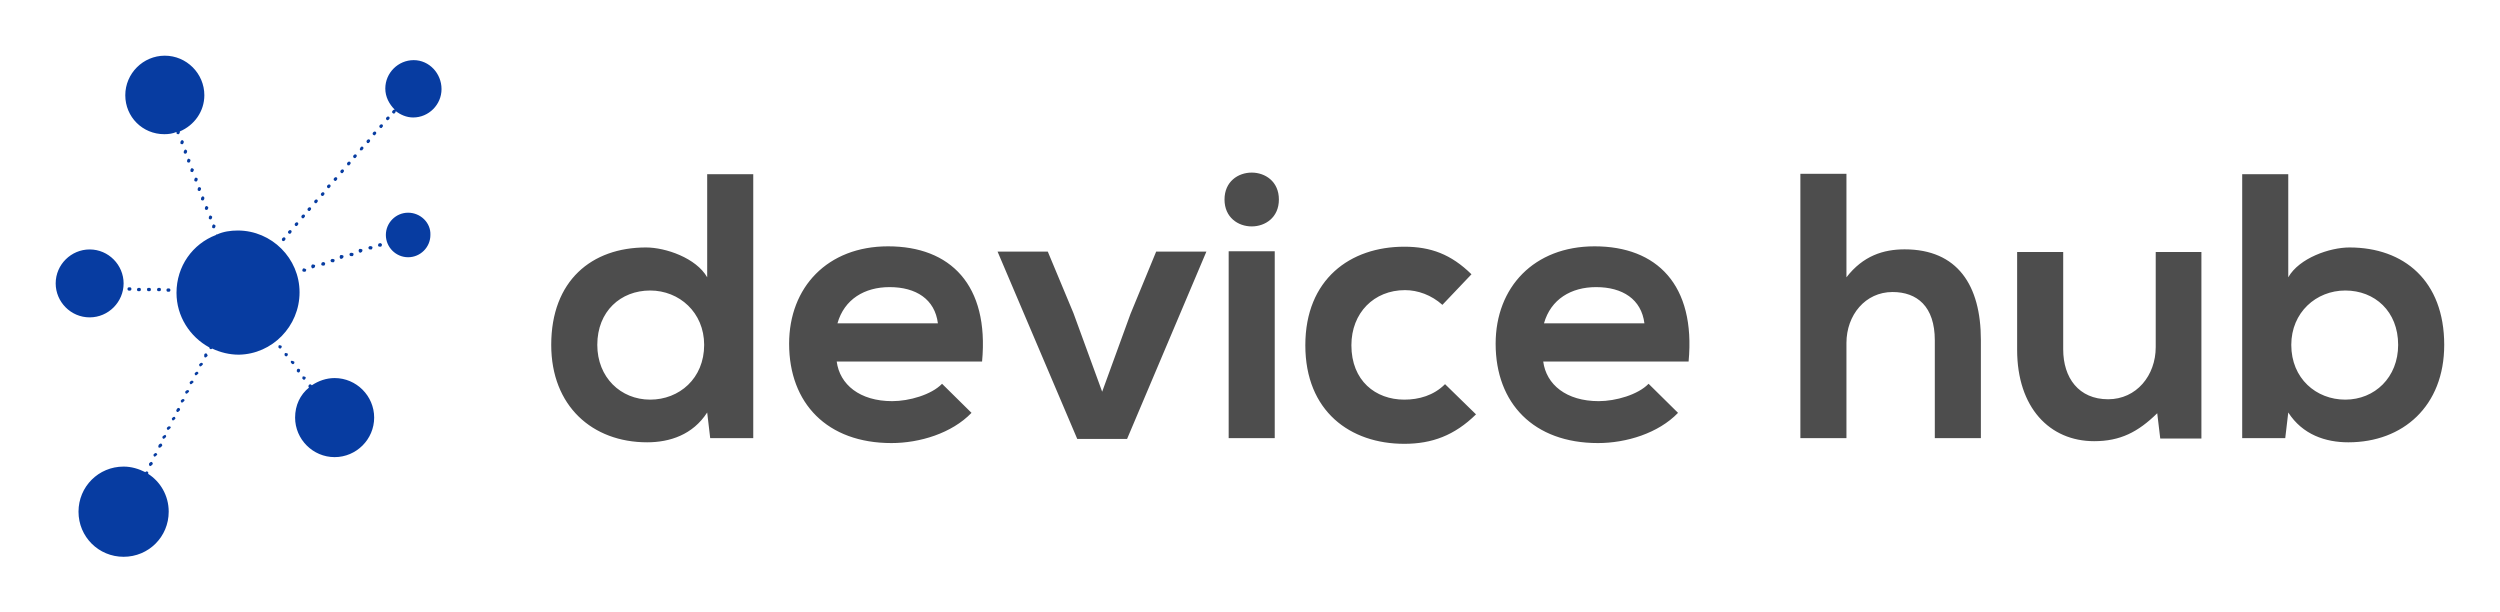 
        <svg xmlns="http://www.w3.org/2000/svg" xmlns:xlink="http://www.w3.org/1999/xlink" version="1.1" width="3139.86" 
        height="769.231" viewBox="0 0 3139.86 769.231">
			
			<g transform="scale(6.993) translate(10, 10)">
				<defs id="SvgjsDefs3595"></defs><g id="SvgjsG3596" featureKey="symbolFeature-0" transform="matrix(1,0,0,1,-15.3,-5)" fill="#073ca1"><path xmlns="http://www.w3.org/2000/svg" d="M35.6,86.9c0,4.5-3.6,8.1-8.1,8.1c-4.5,0-8.1-3.6-8.1-8.1c0-4.5,3.6-8.1,8.1-8.1c1.4,0,2.7,0.4,3.9,1  c0.1-0.1,0.2-0.2,0.4-0.1c0.1,0.1,0.2,0.2,0.1,0.4l0,0C34.1,81.5,35.6,84,35.6,86.9z M27.5,45.9c0-3.3-2.7-6.1-6.1-6.1  c-3.3,0-6.1,2.7-6.1,6.1c0,3.3,2.7,6.1,6.1,6.1C24.8,52,27.5,49.2,27.5,45.9z M34.8,19.1c0.8,0,1.5-0.1,2.2-0.4c0,0,0,0,0,0.1l0,0.1  c0,0.1,0.1,0.2,0.3,0.2c0,0,0.1,0,0.1,0c0.1-0.1,0.2-0.2,0.2-0.4l0-0.1c0,0,0,0,0,0c2.6-1.1,4.4-3.6,4.4-6.5c0-3.9-3.2-7.1-7.1-7.1  s-7.1,3.2-7.1,7.1S30.9,19.1,34.8,19.1z M79.6,5.8c-2.8,0-5.1,2.3-5.1,5.1c0,1.5,0.7,2.8,1.7,3.8c-0.1,0-0.2,0-0.3,0.1l-0.1,0.1  c-0.1,0.1-0.1,0.3,0,0.4c0.1,0,0.1,0.1,0.2,0.1c0.1,0,0.2,0,0.2-0.1l0.1-0.1c0.1-0.1,0.1-0.2,0-0.3c0.9,0.7,2,1.2,3.2,1.2  c2.8,0,5.1-2.3,5.1-5.1S82.4,5.8,79.6,5.8z M78.6,33.2c-2.2,0-4,1.8-4,4c0,2.2,1.8,4,4,4s4-1.8,4-4C82.7,35,80.8,33.2,78.6,33.2z   M65.4,62.9c-1.5,0-2.9,0.5-4.1,1.3l-0.1-0.1C61.1,64,61,64,60.8,64.1c-0.1,0.1-0.1,0.3-0.1,0.4l0.1,0.1c-1.6,1.3-2.5,3.2-2.5,5.4  c0,3.9,3.2,7.1,7.1,7.1c3.9,0,7.1-3.2,7.1-7.1S69.3,62.9,65.4,62.9z M59.1,47.5c0-6.1-5-11.1-11.1-11.1c-1.3,0-2.6,0.2-3.7,0.7  c0,0-0.1,0-0.1,0c0,0-0.1,0-0.1,0.1c-4.2,1.6-7.1,5.6-7.1,10.4c0,4.2,2.4,7.9,5.9,9.8c0,0.1,0,0.2,0.2,0.3c0,0,0.1,0,0.1,0  c0.1,0,0.1,0,0.2-0.1c1.5,0.7,3.1,1.1,4.8,1.1C54.2,58.6,59.1,53.6,59.1,47.5z M35.5,46.8c-0.2,0-0.3,0.1-0.3,0.3  c0,0.2,0.1,0.3,0.3,0.3l0.1,0c0,0,0,0,0,0c0.2,0,0.3-0.1,0.3-0.3c0-0.2-0.1-0.3-0.3-0.3L35.5,46.8z M30.2,46.7  c-0.1,0-0.3,0.1-0.3,0.3c0,0.2,0.1,0.3,0.3,0.3l0.1,0c0,0,0,0,0,0c0.2,0,0.3-0.1,0.3-0.3c0-0.2-0.1-0.3-0.3-0.3L30.2,46.7z   M32.1,47.3c0.2,0,0.3-0.1,0.3-0.3c0-0.2-0.1-0.3-0.3-0.3l-0.1,0c-0.2,0-0.3,0.1-0.3,0.3c0,0.2,0.1,0.3,0.3,0.3L32.1,47.3  C32.1,47.3,32.1,47.3,32.1,47.3z M33.8,47.3l0.1,0c0,0,0,0,0,0c0.2,0,0.3-0.1,0.3-0.3c0-0.2-0.1-0.3-0.3-0.3l-0.1,0  c-0.1,0-0.3,0.1-0.3,0.3C33.5,47.2,33.6,47.3,33.8,47.3z M28.5,46.6c-0.2,0-0.3,0.1-0.3,0.3c0,0.2,0.1,0.3,0.3,0.3l0.1,0  c0,0,0,0,0,0c0.2,0,0.3-0.1,0.3-0.3c0-0.2-0.1-0.3-0.3-0.3L28.5,46.6z M38.3,66.7c-0.1-0.1-0.3,0-0.4,0.1l-0.1,0.1  c-0.1,0.1,0,0.3,0.1,0.4c0,0,0.1,0,0.1,0c0.1,0,0.2-0.1,0.3-0.2l0.1-0.1C38.5,66.9,38.4,66.7,38.3,66.7z M39.9,63.4  c-0.1-0.1-0.3,0-0.4,0.1l-0.1,0.1c-0.1,0.1,0,0.3,0.1,0.4c0,0,0.1,0,0.1,0c0.1,0,0.2-0.1,0.3-0.2l0.1-0.1  C40.1,63.7,40.1,63.5,39.9,63.4z M39.1,65.1c-0.1-0.1-0.3,0-0.4,0.1l-0.1,0.1c-0.1,0.1,0,0.3,0.1,0.4c0,0,0.1,0,0.1,0  c0.1,0,0.2-0.1,0.3-0.2l0.1-0.1C39.3,65.3,39.3,65.1,39.1,65.1z M41.6,60.2c-0.1-0.1-0.3,0-0.4,0.1l-0.1,0.1c-0.1,0.1,0,0.3,0.1,0.4  c0,0,0.1,0,0.1,0c0.1,0,0.2-0.1,0.3-0.2l0.1-0.1C41.8,60.4,41.7,60.2,41.6,60.2z M42.4,58.5c-0.1-0.1-0.3,0-0.4,0.1L42,58.8  c-0.1,0.1,0,0.3,0.1,0.4c0,0,0.1,0,0.1,0c0.1,0,0.2-0.1,0.3-0.2l0.1-0.1C42.6,58.8,42.5,58.6,42.4,58.5z M40.8,61.8  c-0.1-0.1-0.3,0-0.4,0.1L40.3,62c-0.1,0.1,0,0.3,0.1,0.4c0,0,0.1,0,0.1,0c0.1,0,0.2-0.1,0.3-0.2l0.1-0.1C41,62,40.9,61.9,40.8,61.8z   M37.5,68.3c-0.1-0.1-0.3,0-0.4,0.1L37,68.6c-0.1,0.1,0,0.3,0.1,0.4c0,0,0.1,0,0.1,0c0.1,0,0.2-0.1,0.3-0.2l0.1-0.1  C37.7,68.5,37.6,68.4,37.5,68.3z M33.4,76.4c-0.1-0.1-0.3,0-0.4,0.1l-0.1,0.1c-0.1,0.1,0,0.3,0.1,0.4c0,0,0.1,0,0.1,0  c0.1,0,0.2-0.1,0.3-0.2l0.1-0.1C33.6,76.7,33.5,76.5,33.4,76.4z M36.7,69.9c-0.1-0.1-0.3,0-0.4,0.1l-0.1,0.1c-0.1,0.1,0,0.3,0.1,0.4  c0,0,0.1,0,0.1,0c0.1,0,0.2-0.1,0.3-0.2l0.1-0.1C36.8,70.2,36.8,70,36.7,69.9z M33.9,75.4c0,0,0.1,0,0.1,0c0.1,0,0.2-0.1,0.3-0.2  l0.1-0.1c0.1-0.1,0-0.3-0.1-0.4c-0.1-0.1-0.3,0-0.4,0.1l-0.1,0.1C33.7,75.2,33.7,75.4,33.9,75.4z M32.2,78.7c0,0,0.1,0,0.1,0  c0.1,0,0.2-0.1,0.3-0.2l0.1-0.1c0.1-0.1,0-0.3-0.1-0.4c-0.1-0.1-0.3,0-0.4,0.1l-0.1,0.1C32,78.4,32.1,78.6,32.2,78.7z M34.6,73.3  l-0.1,0.1c-0.1,0.1,0,0.3,0.1,0.4c0,0,0.1,0,0.1,0c0.1,0,0.2-0.1,0.3-0.2l0.1-0.1c0.1-0.1,0-0.3-0.1-0.4  C34.9,73.1,34.7,73.2,34.6,73.3z M35.8,71.6c-0.1-0.1-0.3,0-0.4,0.1l-0.1,0.1c-0.1,0.1,0,0.3,0.1,0.4c0,0,0.1,0,0.1,0  c0.1,0,0.2-0.1,0.3-0.2l0.1-0.1C36,71.8,36,71.6,35.8,71.6z M58.7,61.3c-0.1,0.1-0.1,0.3-0.1,0.4l0.1,0.1c0.1,0.1,0.1,0.1,0.2,0.1  c0.1,0,0.1,0,0.2-0.1c0.1-0.1,0.1-0.3,0.1-0.4l-0.1-0.1C59,61.2,58.8,61.2,58.7,61.3z M58,59.9c-0.1-0.1-0.3-0.1-0.4-0.1  c-0.1,0.1-0.1,0.3,0,0.4l0.1,0.1c0.1,0.1,0.1,0.1,0.2,0.1c0.1,0,0.1,0,0.2-0.1c0.1-0.1,0.1-0.3,0-0.4L58,59.9z M60.1,62.7  c-0.1-0.1-0.3-0.1-0.4-0.1c-0.1,0.1-0.1,0.3-0.1,0.4l0.1,0.1c0.1,0.1,0.1,0.1,0.2,0.1c0.1,0,0.1,0,0.2-0.1c0.1-0.1,0.1-0.3,0.1-0.4  L60.1,62.7z M56.9,58.5c-0.1-0.1-0.3-0.1-0.4-0.1c-0.1,0.1-0.1,0.3-0.1,0.4l0.1,0.1c0.1,0.1,0.1,0.1,0.2,0.1c0.1,0,0.1,0,0.2-0.1  c0.1-0.1,0.1-0.3,0.1-0.4L56.9,58.5z M55.8,57.1c-0.1-0.1-0.3-0.1-0.4-0.1c-0.1,0.1-0.1,0.3-0.1,0.4l0.1,0.1  c0.1,0.1,0.1,0.1,0.2,0.1c0.1,0,0.1,0,0.2-0.1c0.1-0.1,0.1-0.3,0.1-0.4L55.8,57.1z M70,40.4C70.1,40.4,70.1,40.4,70,40.4l0.2-0.1  c0.1,0,0.2-0.2,0.2-0.4c0-0.1-0.2-0.2-0.4-0.2l-0.1,0c-0.1,0-0.2,0.2-0.2,0.4C69.8,40.3,69.9,40.4,70,40.4z M68.1,40.8  c0,0.1,0.1,0.2,0.3,0.2c0,0,0.1,0,0.1,0l0.1,0c0.1,0,0.2-0.2,0.2-0.4c0-0.1-0.2-0.2-0.4-0.2l-0.1,0C68.1,40.5,68,40.6,68.1,40.8z   M66.6,41.5C66.7,41.5,66.7,41.5,66.6,41.5l0.2-0.1c0.1,0,0.2-0.2,0.2-0.4c0-0.1-0.2-0.2-0.4-0.2l-0.1,0c-0.1,0-0.2,0.2-0.2,0.4  C66.4,41.5,66.5,41.5,66.6,41.5z M61.5,43.2C61.6,43.2,61.6,43.2,61.5,43.2l0.2-0.1c0.1,0,0.2-0.2,0.2-0.4c0-0.1-0.2-0.2-0.4-0.2  l-0.1,0c-0.1,0-0.2,0.2-0.2,0.4C61.3,43.2,61.4,43.2,61.5,43.2z M73.5,38.7l-0.1,0c-0.1,0-0.2,0.2-0.2,0.4c0,0.1,0.1,0.2,0.3,0.2  c0,0,0.1,0,0.1,0l0.1,0c0.1,0,0.2-0.2,0.2-0.4C73.8,38.7,73.6,38.6,73.5,38.7z M71.5,39.6c0,0.1,0.1,0.2,0.3,0.2c0,0,0.1,0,0.1,0  l0.1,0c0.1,0,0.2-0.2,0.2-0.4c0-0.1-0.2-0.2-0.4-0.2l-0.1,0C71.5,39.3,71.4,39.5,71.5,39.6z M63.3,42.1l-0.1,0  c-0.1,0-0.2,0.2-0.2,0.4c0,0.1,0.1,0.2,0.3,0.2c0,0,0.1,0,0.1,0l0.1,0c0.1,0,0.2-0.2,0.2-0.4C63.6,42.1,63.4,42,63.3,42.1z   M59.9,43.2l-0.1,0c-0.1,0-0.2,0.2-0.2,0.4c0,0.1,0.1,0.2,0.3,0.2c0,0,0.1,0,0.1,0l0.1,0c0.1,0,0.2-0.2,0.2-0.4  C60.2,43.3,60,43.2,59.9,43.2z M64.7,41.9c0,0.1,0.1,0.2,0.3,0.2c0,0,0.1,0,0.1,0l0.1,0c0.1,0,0.2-0.2,0.2-0.4  c0-0.1-0.2-0.2-0.4-0.2l-0.1,0C64.7,41.6,64.6,41.8,64.7,41.9z M75.1,16.5l0.1-0.1c0.1-0.1,0.1-0.3,0-0.4c-0.1-0.1-0.3-0.1-0.4,0  l-0.1,0.1c-0.1,0.1-0.1,0.3,0,0.4c0.1,0,0.1,0.1,0.2,0.1C74.9,16.6,75,16.6,75.1,16.5z M63.2,30.2c0.1,0,0.2,0,0.2-0.1l0.1-0.1  c0.1-0.1,0.1-0.3,0-0.4c-0.1-0.1-0.3-0.1-0.4,0L63,29.7c-0.1,0.1-0.1,0.3,0,0.4C63,30.1,63.1,30.2,63.2,30.2z M73.6,17.4l-0.1,0.1  c-0.1,0.1-0.1,0.3,0,0.4c0.1,0,0.1,0.1,0.2,0.1c0.1,0,0.2,0,0.2-0.1l0.1-0.1c0.1-0.1,0.1-0.3,0-0.4S73.7,17.3,73.6,17.4z M56.2,38.3  c0.1,0,0.2,0,0.2-0.1l0.1-0.1c0.1-0.1,0.1-0.3,0-0.4c-0.1-0.1-0.3-0.1-0.4,0l-0.1,0.1c-0.1,0.1-0.1,0.3,0,0.4  C56,38.3,56.1,38.3,56.2,38.3z M59.7,34.2c0.1,0,0.2,0,0.2-0.1L60,34c0.1-0.1,0.1-0.3,0-0.4c-0.1-0.1-0.3-0.1-0.4,0l-0.1,0.1  c-0.1,0.1-0.1,0.3,0,0.4C59.5,34.2,59.6,34.2,59.7,34.2z M57.3,37c0.1,0,0.2,0,0.2-0.1l0.1-0.1c0.1-0.1,0.1-0.3,0-0.4  c-0.1-0.1-0.3-0.1-0.4,0l-0.1,0.1c-0.1,0.1-0.1,0.3,0,0.4C57.2,36.9,57.3,37,57.3,37z M60.8,32.9c0.1,0,0.2,0,0.2-0.1l0.1-0.1  c0.1-0.1,0.1-0.3,0-0.4c-0.1-0.1-0.3-0.1-0.4,0l-0.1,0.1c-0.1,0.1-0.1,0.3,0,0.4C60.7,32.9,60.8,32.9,60.8,32.9z M69,23.4  c0.1,0,0.2,0,0.2-0.1l0.1-0.1c0.1-0.1,0.1-0.3,0-0.4c-0.1-0.1-0.3-0.1-0.4,0l-0.1,0.1c-0.1,0.1-0.1,0.3,0,0.4  C68.9,23.4,69,23.4,69,23.4z M62,31.5c0.1,0,0.2,0,0.2-0.1l0.1-0.1c0.1-0.1,0.1-0.3,0-0.4c-0.1-0.1-0.3-0.1-0.4,0l-0.1,0.1  c-0.1,0.1-0.1,0.3,0,0.4C61.9,31.5,61.9,31.5,62,31.5z M64.3,28.8c0.1,0,0.2,0,0.2-0.1l0.1-0.1c0.1-0.1,0.1-0.3,0-0.4  c-0.1-0.1-0.3-0.1-0.4,0l-0.1,0.1c-0.1,0.1-0.1,0.3,0,0.4C64.2,28.8,64.3,28.8,64.3,28.8z M67.9,24.7c0.1,0,0.2,0,0.2-0.1l0.1-0.1  c0.1-0.1,0.1-0.3,0-0.4c-0.1-0.1-0.3-0.1-0.4,0l-0.1,0.1c-0.1,0.1-0.1,0.3,0,0.4C67.7,24.7,67.8,24.7,67.9,24.7z M66.7,26.1  c0.1,0,0.2,0,0.2-0.1l0.1-0.1c0.1-0.1,0.1-0.3,0-0.4c-0.1-0.1-0.3-0.1-0.4,0l-0.1,0.1c-0.1,0.1-0.1,0.3,0,0.4  C66.6,26.1,66.6,26.1,66.7,26.1z M72.4,18.7l-0.1,0.1c-0.1,0.1-0.1,0.3,0,0.4c0.1,0,0.1,0.1,0.2,0.1c0.1,0,0.2,0,0.2-0.1l0.1-0.1  c0.1-0.1,0.1-0.3,0-0.4C72.7,18.6,72.5,18.6,72.4,18.7z M70.2,22c0.1,0,0.2,0,0.2-0.1l0.1-0.1c0.1-0.1,0.1-0.3,0-0.4  c-0.1-0.1-0.3-0.1-0.4,0L70,21.6c-0.1,0.1-0.1,0.3,0,0.4C70.1,22,70.1,22,70.2,22z M65.5,27.5c0.1,0,0.2,0,0.2-0.1l0.1-0.1  c0.1-0.1,0.1-0.3,0-0.4c-0.1-0.1-0.3-0.1-0.4,0L65.3,27c-0.1,0.1-0.1,0.3,0,0.4C65.4,27.4,65.4,27.5,65.5,27.5z M71.4,20.7  c0.1,0,0.2,0,0.2-0.1l0.1-0.1c0.1-0.1,0.1-0.3,0-0.4c-0.1-0.1-0.3-0.1-0.4,0l-0.1,0.1c-0.1,0.1-0.1,0.3,0,0.4  C71.2,20.7,71.3,20.7,71.4,20.7z M58.5,35.6c0.1,0,0.2,0,0.2-0.1l0.1-0.1c0.1-0.1,0.1-0.3,0-0.4s-0.3-0.1-0.4,0l-0.1,0.1  c-0.1,0.1-0.1,0.3,0,0.4C58.4,35.6,58.4,35.6,58.5,35.6z M41,28.6c-0.1,0.1-0.2,0.2-0.2,0.4l0,0.1c0,0.1,0.1,0.2,0.3,0.2  c0,0,0.1,0,0.1,0c0.1-0.1,0.2-0.2,0.2-0.4l0-0.1C41.3,28.6,41.1,28.6,41,28.6z M41.6,30.3c-0.1,0.1-0.2,0.2-0.2,0.4l0,0.1  c0,0.1,0.1,0.2,0.3,0.2c0,0,0.1,0,0.1,0c0.1-0.1,0.2-0.2,0.2-0.4l0-0.1C41.9,30.3,41.8,30.2,41.6,30.3z M42.1,32.5  c0,0.1,0.1,0.2,0.3,0.2c0,0,0.1,0,0.1,0c0.1-0.1,0.2-0.2,0.2-0.4l0-0.1c-0.1-0.1-0.2-0.2-0.4-0.2c-0.1,0.1-0.2,0.2-0.2,0.4  L42.1,32.5z M43.4,35.8c0,0.1,0.1,0.2,0.3,0.2c0,0,0.1,0,0.1,0c0.1-0.1,0.2-0.2,0.2-0.4l0-0.1c-0.1-0.1-0.2-0.2-0.4-0.2  c-0.1,0.1-0.2,0.2-0.2,0.4L43.4,35.8z M42.8,34.2c0,0.1,0.1,0.2,0.3,0.2c0,0,0.1,0,0.1,0c0.1-0.1,0.2-0.2,0.2-0.4l0-0.1  c-0.1-0.1-0.2-0.2-0.4-0.2c-0.1,0.1-0.2,0.2-0.2,0.4L42.8,34.2z M39.7,25.2c-0.1,0.1-0.2,0.2-0.2,0.4l0,0.1c0,0.1,0.1,0.2,0.3,0.2  c0,0,0.1,0,0.1,0c0.1-0.1,0.2-0.2,0.2-0.4l0-0.1C40,25.3,39.9,25.2,39.7,25.2z M37.9,20.2c-0.1,0.1-0.2,0.2-0.2,0.4l0,0.1  c0,0.1,0.1,0.2,0.3,0.2c0,0,0.1,0,0.1,0c0.1-0.1,0.2-0.2,0.2-0.4l0-0.1C38.2,20.2,38,20.1,37.9,20.2z M39.1,23.5  c-0.1,0.1-0.2,0.2-0.2,0.4l0,0.1c0,0.1,0.1,0.2,0.3,0.2c0,0,0.1,0,0.1,0c0.1-0.1,0.2-0.2,0.2-0.4l0-0.1  C39.4,23.6,39.3,23.5,39.1,23.5z M38.5,21.9c-0.1,0.1-0.2,0.2-0.2,0.4l0,0.1c0,0.1,0.1,0.2,0.3,0.2c0,0,0.1,0,0.1,0  c0.1-0.1,0.2-0.2,0.2-0.4l0-0.1C38.8,21.9,38.6,21.8,38.5,21.9z M40.4,26.9c-0.1,0.1-0.2,0.2-0.2,0.4l0,0.1c0,0.1,0.1,0.2,0.3,0.2  c0,0,0.1,0,0.1,0c0.1-0.1,0.2-0.2,0.2-0.4l0-0.1C40.7,26.9,40.5,26.9,40.4,26.9z"></path></g><g id="SvgjsG3597" featureKey="K5GtsI-0" transform="matrix(3.391,0,0,3.391,87.847,0.873)" fill="#4d4d4d"><path d="M5.58 12.18 c-1.56 0 -2.8 1.1 -2.8 2.88 c0 1.72 1.24 2.9 2.8 2.9 c1.54 0 2.86 -1.12 2.86 -2.9 c0 -1.72 -1.32 -2.88 -2.86 -2.88 z M8.6 6.02 l2.44 0 l0 13.98 l-2.28 0 l-0.16 -1.36 c-0.76 1.18 -1.98 1.58 -3.18 1.58 c-2.9 0 -5.08 -1.92 -5.08 -5.16 c0 -3.4 2.14 -5.16 5.02 -5.16 c1.04 0 2.66 0.56 3.24 1.58 l0 -5.46 z M23.16 15.94 l-7.7 0 c0.16 1.22 1.22 2.1 2.94 2.1 c0.9 0 2.08 -0.34 2.64 -0.92 l1.56 1.54 c-1.04 1.08 -2.74 1.6 -4.24 1.6 c-3.4 0 -5.42 -2.1 -5.42 -5.26 c0 -3 2.04 -5.16 5.24 -5.16 c3.3 0 5.36 2.04 4.98 6.1 z M15.5 13.92 l5.32 0 c-0.16 -1.28 -1.16 -1.92 -2.56 -1.92 c-1.32 0 -2.4 0.64 -2.76 1.92 z M32.38 10.12 l2.66 0 l-4.2 9.92 l-2.64 0 l-4.22 -9.92 l2.66 0 l1.36 3.26 l1.52 4.16 l1.5 -4.12 z M38.66 10.1 l-2.44 0 l0 9.9 l2.44 0 l0 -9.9 z M36 7.36 c0 -1.9 2.88 -1.9 2.88 0 s-2.88 1.9 -2.88 0 z M47.68 17.14 l1.64 1.6 c-1.14 1.12 -2.34 1.56 -3.8 1.56 c-2.86 0 -5.24 -1.72 -5.24 -5.22 s2.38 -5.22 5.24 -5.22 c1.4 0 2.48 0.4 3.56 1.46 l-1.54 1.62 c-0.58 -0.52 -1.3 -0.78 -1.98 -0.78 c-1.64 0 -2.84 1.2 -2.84 2.92 c0 1.88 1.28 2.88 2.8 2.88 c0.78 0 1.56 -0.22 2.16 -0.82 z M60.58 15.94 l-7.7 0 c0.16 1.22 1.22 2.1 2.94 2.1 c0.9 0 2.08 -0.34 2.64 -0.92 l1.56 1.54 c-1.04 1.08 -2.74 1.6 -4.24 1.6 c-3.4 0 -5.42 -2.1 -5.42 -5.26 c0 -3 2.04 -5.16 5.24 -5.16 c3.3 0 5.36 2.04 4.98 6.1 z M52.92 13.92 l5.32 0 c-0.16 -1.28 -1.16 -1.92 -2.56 -1.92 c-1.32 0 -2.4 0.64 -2.76 1.92 z M66.5 6 l2.44 0 l0 5.48 c0.88 -1.14 1.96 -1.48 3.08 -1.48 c2.8 0 4.04 1.9 4.04 4.8 l0 5.2 l-2.44 0 l0 -5.18 c0 -1.8 -0.94 -2.56 -2.24 -2.56 c-1.44 0 -2.44 1.22 -2.44 2.7 l0 5.04 l-2.44 0 l0 -14 z M77.98 10.14 l2.44 0 l0 5.16 c0 1.5 0.82 2.64 2.38 2.64 c1.5 0 2.52 -1.26 2.52 -2.76 l0 -5.04 l2.42 0 l0 9.88 l-2.18 0 l-0.16 -1.34 c-1.02 1 -1.96 1.48 -3.34 1.48 c-2.36 0 -4.08 -1.78 -4.08 -4.84 l0 -5.18 z M95.36 12.18 c-1.54 0 -2.86 1.16 -2.86 2.88 c0 1.78 1.32 2.9 2.86 2.9 c1.56 0 2.8 -1.18 2.8 -2.9 c0 -1.78 -1.24 -2.88 -2.8 -2.88 z M89.9 6.02 l2.44 0 l0 5.46 c0.58 -1.02 2.2 -1.58 3.24 -1.58 c2.88 0 5.02 1.76 5.02 5.16 c0 3.24 -2.18 5.16 -5.08 5.16 c-1.2 0 -2.42 -0.4 -3.18 -1.58 l-0.16 1.36 l-2.28 0 l0 -13.98 z"></path></g>
			</g>
		</svg>
	
